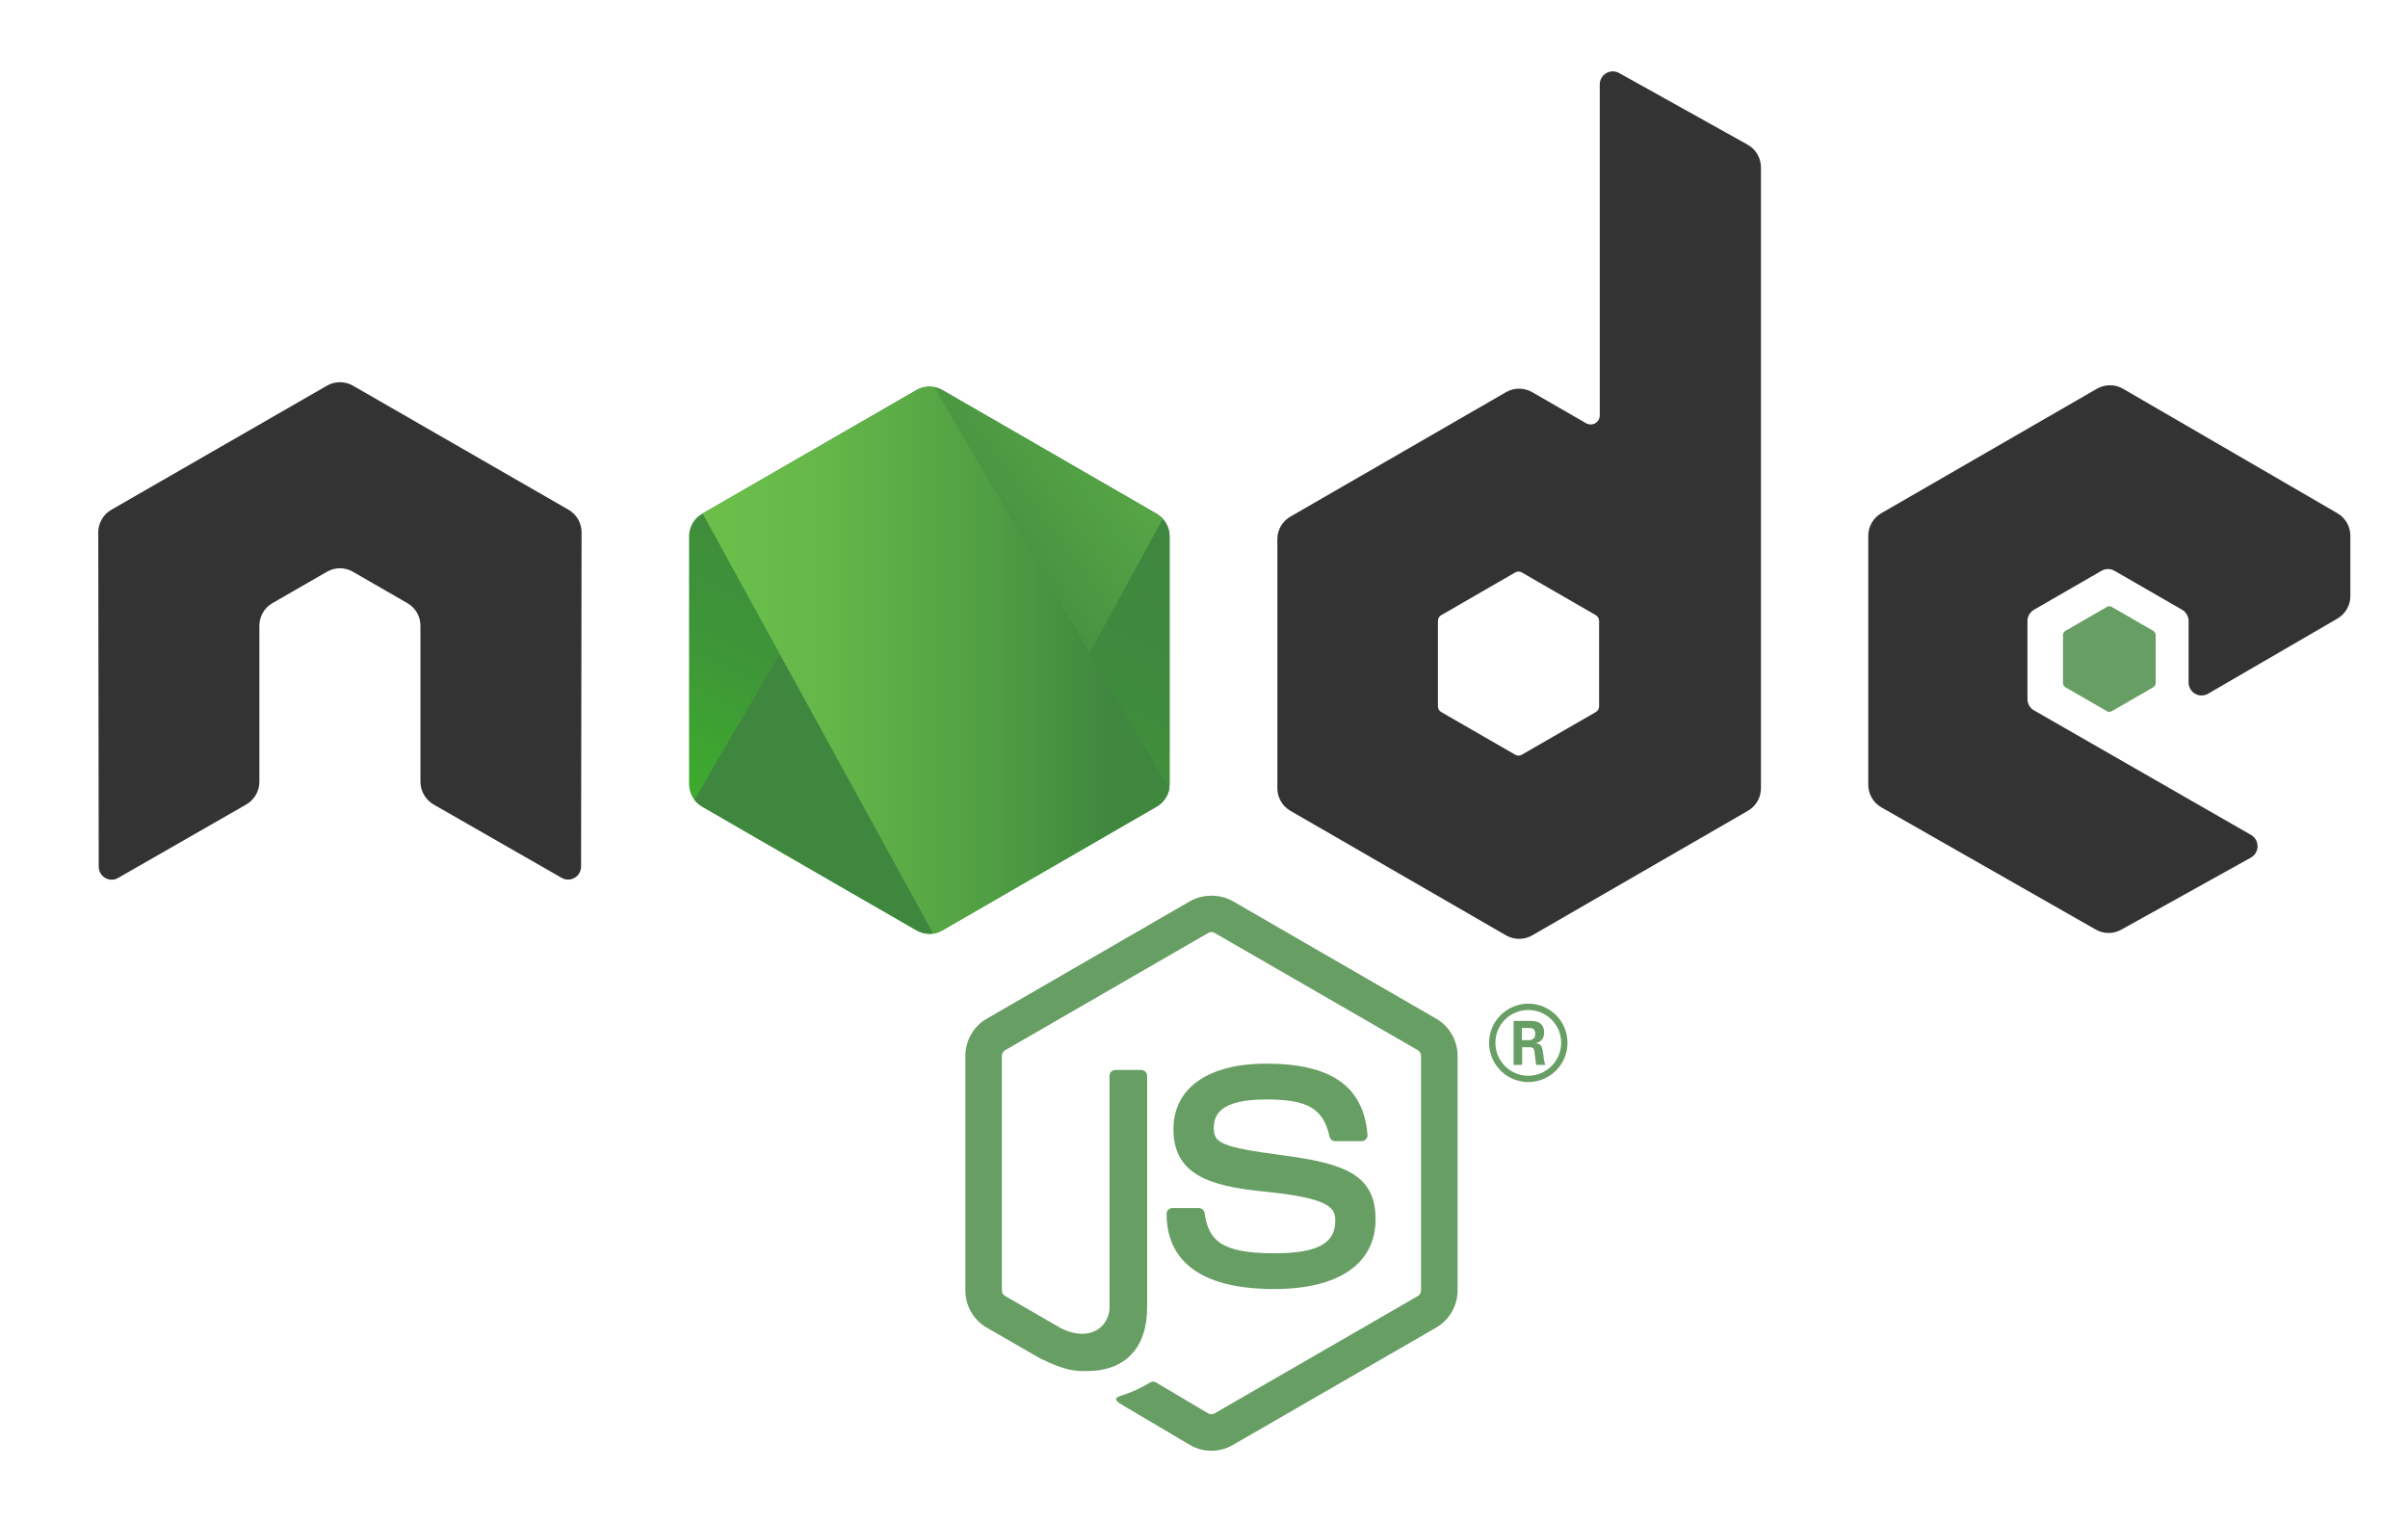 <?xml version="1.0" encoding="utf-8"?>
<!-- Generator: Adobe Illustrator 23.0.1, SVG Export Plug-In . SVG Version: 6.00 Build 0)  -->
<svg version="1.1" id="Layer_1" xmlns="http://www.w3.org/2000/svg" xmlns:xlink="http://www.w3.org/1999/xlink" x="0px" y="0px"
	 viewBox="0 0 473 299" style="enable-background:new 0 0 473 299;" xml:space="preserve">
<style type="text/css">
	.st0{fill:#679E63;}
	.st1{fill-rule:evenodd;clip-rule:evenodd;fill:#333333;}
	.st2{fill-rule:evenodd;clip-rule:evenodd;fill:#679E63;}
	.st3{clip-path:url(#XMLID_3_);}
	.st4{fill:none;}
	.st5{fill:url(#SVGID_1_);}
	.st6{fill:url(#SVGID_2_);}
	.st7{fill:url(#SVGID_3_);}
	.st8{fill:url(#SVGID_4_);}
	.st9{fill:url(#SVGID_5_);}
	.st10{fill:url(#SVGID_6_);}
</style>
<g>
	<path class="st0" d="M237.95,284.94c-1.46,0-2.91-0.38-4.19-1.12l-13.34-7.89c-1.99-1.11-1.02-1.51-0.36-1.74
		c2.66-0.92,3.19-1.13,6.03-2.74c0.3-0.17,0.69-0.1,0.99,0.08l10.25,6.08c0.37,0.21,0.9,0.21,1.24,0l39.95-23.06
		c0.37-0.21,0.61-0.64,0.61-1.08v-46.1c0-0.45-0.24-0.87-0.62-1.1l-39.93-23.04c-0.37-0.22-0.86-0.22-1.23,0l-39.92,23.05
		c-0.39,0.22-0.63,0.66-0.63,1.09v46.1c0,0.44,0.25,0.86,0.63,1.07l10.94,6.32c5.94,2.97,9.57-0.53,9.57-4.04V211.3
		c0-0.64,0.52-1.15,1.16-1.15h5.07c0.63,0,1.16,0.51,1.16,1.15v45.52c0,7.92-4.32,12.47-11.83,12.47c-2.31,0-4.13,0-9.2-2.5
		l-10.48-6.03c-2.59-1.5-4.19-4.29-4.19-7.29v-46.1c0-3,1.6-5.79,4.19-7.28L233.76,177c2.53-1.43,5.89-1.43,8.4,0l39.95,23.08
		c2.59,1.5,4.2,4.29,4.2,7.28v46.1c0,3-1.61,5.78-4.2,7.29l-39.95,23.06C240.88,284.56,239.43,284.94,237.95,284.94z"/>
	<path class="st0" d="M250.29,253.18c-17.48,0-21.14-8.02-21.14-14.76c0-0.64,0.51-1.15,1.15-1.15h5.16c0.58,0,1.06,0.41,1.15,0.98
		c0.78,5.26,3.1,7.91,13.68,7.91c8.42,0,12-1.9,12-6.37c0-2.57-1.02-4.48-14.1-5.77c-10.93-1.08-17.69-3.5-17.69-12.24
		c0-8.06,6.79-12.87,18.19-12.87c12.8,0,19.13,4.44,19.93,13.97c0.03,0.33-0.09,0.64-0.31,0.89c-0.22,0.23-0.52,0.37-0.85,0.37
		h-5.18c-0.54,0-1.01-0.38-1.12-0.9c-1.24-5.53-4.27-7.3-12.48-7.3c-9.19,0-10.26,3.2-10.26,5.6c0,2.91,1.26,3.75,13.67,5.39
		c12.28,1.62,18.11,3.92,18.11,12.55C270.21,248.2,262.95,253.18,250.29,253.18z"/>
</g>
<g>
	<path class="st0" d="M307.9,204.83c0,4.24-3.46,7.7-7.7,7.7c-4.2,0-7.7-3.42-7.7-7.7c0-4.36,3.59-7.7,7.7-7.7
		C304.36,197.13,307.9,200.47,307.9,204.83z M293.74,204.81c0,3.59,2.89,6.48,6.44,6.48c3.59,0,6.48-2.95,6.48-6.48
		c0-3.58-2.93-6.44-6.48-6.44C296.68,198.37,293.74,201.18,293.74,204.81z M297.31,200.51h2.98c1.02,0,3.02,0,3.02,2.28
		c0,1.59-1.02,1.91-1.63,2.12c1.18,0.08,1.26,0.86,1.43,1.96c0.08,0.69,0.21,1.87,0.45,2.28h-1.83c-0.04-0.41-0.33-2.61-0.33-2.73
		c-0.12-0.49-0.29-0.73-0.9-0.73h-1.51v3.46h-1.67V200.51z M298.94,204.3h1.34c1.1,0,1.3-0.77,1.3-1.22c0-1.18-0.82-1.18-1.26-1.18
		h-1.38V204.3z"/>
</g>
<path class="st1" d="M114.24,104.57c0-1.84-0.97-3.53-2.56-4.45L69.33,75.75c-0.72-0.42-1.52-0.64-2.33-0.67c-0.07,0-0.38,0-0.44,0
	c-0.81,0.03-1.61,0.25-2.34,0.67l-42.36,24.38c-1.58,0.91-2.56,2.6-2.56,4.45l0.09,65.64c0,0.91,0.47,1.76,1.28,2.21
	c0.79,0.47,1.76,0.47,2.54,0L48.39,158c1.59-0.95,2.56-2.61,2.56-4.44v-30.66c0-1.83,0.97-3.52,2.55-4.43l10.72-6.17
	c0.8-0.46,1.67-0.69,2.56-0.69c0.87,0,1.77,0.23,2.54,0.69l10.71,6.17c1.59,0.91,2.56,2.6,2.56,4.43v30.66
	c0,1.82,0.98,3.5,2.56,4.44l25.16,14.41c0.79,0.47,1.77,0.47,2.56,0c0.78-0.45,1.27-1.3,1.27-2.21L114.24,104.57z"/>
<path class="st1" d="M318.04,14.34c-0.79-0.44-1.76-0.43-2.54,0.03c-0.78,0.46-1.26,1.3-1.26,2.21v65c0,0.64-0.34,1.23-0.89,1.55
	c-0.55,0.32-1.24,0.32-1.79,0l-10.61-6.11c-1.58-0.91-3.53-0.91-5.11,0l-42.37,24.45c-1.58,0.91-2.56,2.6-2.56,4.43v48.92
	c0,1.83,0.98,3.52,2.56,4.43l42.37,24.47c1.58,0.91,3.53,0.91,5.12,0l42.38-24.47c1.58-0.92,2.56-2.6,2.56-4.43V32.88
	c0-1.85-1-3.56-2.62-4.47L318.04,14.34z M314.11,138.74c0,0.46-0.24,0.88-0.64,1.11l-14.55,8.39c-0.39,0.23-0.88,0.23-1.28,0
	l-14.55-8.39c-0.4-0.23-0.64-0.65-0.64-1.11v-16.8c0-0.46,0.24-0.88,0.64-1.11l14.55-8.4c0.4-0.23,0.88-0.23,1.28,0l14.55,8.4
	c0.39,0.23,0.64,0.65,0.64,1.11V138.74z"/>
<g>
	<path class="st1" d="M459.13,121.5c1.58-0.92,2.55-2.6,2.55-4.42v-11.85c0-1.82-0.97-3.51-2.55-4.43l-42.1-24.44
		c-1.58-0.92-3.54-0.92-5.13-0.01l-42.36,24.45c-1.58,0.91-2.56,2.6-2.56,4.43v48.9c0,1.84,0.99,3.54,2.58,4.45l42.09,23.99
		c1.55,0.89,3.45,0.9,5.02,0.03l25.46-14.15c0.81-0.45,1.31-1.3,1.32-2.22c0.01-0.92-0.48-1.78-1.28-2.24l-42.63-24.46
		c-0.8-0.46-1.29-1.3-1.29-2.22v-15.33c0-0.91,0.49-1.76,1.28-2.22l13.27-7.65c0.79-0.46,1.76-0.46,2.55,0l13.27,7.65
		c0.79,0.46,1.28,1.3,1.28,2.22v12.06c0,0.92,0.49,1.76,1.28,2.22c0.79,0.46,1.77,0.45,2.56-0.01L459.13,121.5z"/>
	<path class="st2" d="M413.84,119.21c0.3-0.18,0.68-0.18,0.98,0l8.13,4.69c0.3,0.18,0.49,0.5,0.49,0.85v9.39
		c0,0.35-0.19,0.67-0.49,0.85l-8.13,4.69c-0.3,0.18-0.68,0.18-0.98,0l-8.12-4.69c-0.3-0.18-0.49-0.5-0.49-0.85v-9.39
		c0-0.35,0.19-0.67,0.49-0.85L413.84,119.21z"/>
</g>
<g>
	<defs>
		<path id="XMLID_143_" d="M185.12,76.61c-1.57-0.91-3.51-0.91-5.09,0l-42.13,24.31c-1.58,0.91-2.55,2.59-2.55,4.41V154
			c0,1.82,0.97,3.5,2.54,4.41l42.13,24.33c1.58,0.91,3.52,0.91,5.09,0l42.12-24.33c1.57-0.91,2.54-2.59,2.54-4.41v-48.67
			c0-1.82-0.97-3.5-2.55-4.41L185.12,76.61z"/>
	</defs>
	<linearGradient id="XMLID_2_" gradientUnits="userSpaceOnUse" x1="199.702" y1="94.715" x2="161.637" y2="172.367">
		<stop  offset="0" style="stop-color:#3F873F"/>
		<stop  offset="0.33" style="stop-color:#3F8B3D"/>
		<stop  offset="0.637" style="stop-color:#3E9638"/>
		<stop  offset="0.934" style="stop-color:#3DA92E"/>
		<stop  offset="1" style="stop-color:#3DAE2B"/>
	</linearGradient>
	<use xlink:href="#XMLID_143_"  style="overflow:visible;fill-rule:evenodd;clip-rule:evenodd;fill:url(#XMLID_2_);"/>
	<clipPath id="XMLID_3_">
		<use xlink:href="#XMLID_143_"  style="overflow:visible;"/>
	</clipPath>
	<g class="st3">
		<path class="st4" d="M179.94,76.61l-42.22,24.31c-1.58,0.91-2.72,2.59-2.72,4.41V154c0,1.2,0.51,2.34,1.31,3.24l47.44-81.15
			C182.48,75.77,181.1,75.94,179.94,76.61z"/>
		<path class="st4" d="M183.99,183.23c0.41-0.11,0.81-0.28,1.19-0.49l42.18-24.33c1.57-0.91,2.65-2.59,2.65-4.41v-48.67
			c0-1.34-0.6-2.6-1.54-3.53L183.99,183.23z"/>
		<linearGradient id="SVGID_1_" gradientUnits="userSpaceOnUse" x1="176.158" y1="135.353" x2="282.965" y2="56.438">
			<stop  offset="0.138" style="stop-color:#3F873F"/>
			<stop  offset="0.402" style="stop-color:#52A044"/>
			<stop  offset="0.713" style="stop-color:#64B749"/>
			<stop  offset="0.908" style="stop-color:#6ABF4B"/>
		</linearGradient>
		<path class="st5" d="M227.33,100.92l-42.25-24.31c-0.42-0.24-0.86-0.41-1.32-0.53l-47.44,81.15c0.41,0.46,0.89,0.86,1.42,1.17
			l42.32,24.33c1.2,0.69,2.62,0.85,3.93,0.49l44.47-81.44C228.12,101.46,227.74,101.16,227.33,100.92z"/>
	</g>
	<g class="st3">
		<path class="st4" d="M230,154v-48.67c0-1.82-1.1-3.5-2.67-4.41l-42.25-24.31c-0.49-0.28-1.01-0.46-1.55-0.57l46.32,79.13
			C229.94,154.79,230,154.39,230,154z"/>
		<path class="st4" d="M137.72,100.92c-1.58,0.91-2.72,2.59-2.72,4.41V154c0,1.82,1.16,3.5,2.73,4.41l42.32,24.33
			c1,0.57,2.15,0.78,3.26,0.63l-45.34-82.59L137.72,100.92z"/>
		<linearGradient id="SVGID_2_" gradientUnits="userSpaceOnUse" x1="133.862" y1="67.834" x2="231.279" y2="67.834">
			<stop  offset="0.092" style="stop-color:#6ABF4B"/>
			<stop  offset="0.287" style="stop-color:#64B749"/>
			<stop  offset="0.598" style="stop-color:#52A044"/>
			<stop  offset="0.862" style="stop-color:#3F873F"/>
		</linearGradient>
		<polygon class="st6" points="178.63,67.67 178.05,68 178.82,68 		"/>
		<linearGradient id="SVGID_3_" gradientUnits="userSpaceOnUse" x1="133.862" y1="129.651" x2="231.279" y2="129.651">
			<stop  offset="0.092" style="stop-color:#6ABF4B"/>
			<stop  offset="0.287" style="stop-color:#64B749"/>
			<stop  offset="0.598" style="stop-color:#52A044"/>
			<stop  offset="0.862" style="stop-color:#3F873F"/>
		</linearGradient>
		<path class="st7" d="M227.35,158.4c1.23-0.71,2.14-1.89,2.49-3.24l-46.32-79.13c-1.21-0.24-2.49-0.06-3.58,0.57l-41.97,24.17
			l45.34,82.59c0.65-0.09,1.28-0.3,1.86-0.63L227.35,158.4z"/>
		<linearGradient id="SVGID_4_" gradientUnits="userSpaceOnUse" x1="133.862" y1="157.462" x2="231.279" y2="157.462">
			<stop  offset="0.092" style="stop-color:#6ABF4B"/>
			<stop  offset="0.287" style="stop-color:#64B749"/>
			<stop  offset="0.598" style="stop-color:#52A044"/>
			<stop  offset="0.862" style="stop-color:#3F873F"/>
		</linearGradient>
		<polygon class="st8" points="231.28,157.62 231,157.14 231,157.78 		"/>
		<linearGradient id="SVGID_5_" gradientUnits="userSpaceOnUse" x1="133.862" y1="170.032" x2="231.279" y2="170.032">
			<stop  offset="0.092" style="stop-color:#6ABF4B"/>
			<stop  offset="0.287" style="stop-color:#64B749"/>
			<stop  offset="0.598" style="stop-color:#52A044"/>
			<stop  offset="0.862" style="stop-color:#3F873F"/>
		</linearGradient>
		<path class="st9" d="M227.35,158.4l-42.18,24.33c-0.58,0.33-1.21,0.54-1.86,0.63l0.84,1.53L231,157.78v-0.64l-1.16-1.98
			C229.49,156.51,228.58,157.69,227.35,158.4z"/>
		<linearGradient id="SVGID_6_" gradientUnits="userSpaceOnUse" x1="245.472" y1="92.412" x2="185.391" y2="214.977">
			<stop  offset="0" style="stop-color:#3F873F"/>
			<stop  offset="0.33" style="stop-color:#3F8B3D"/>
			<stop  offset="0.637" style="stop-color:#3E9638"/>
			<stop  offset="0.934" style="stop-color:#3DA92E"/>
			<stop  offset="1" style="stop-color:#3DAE2B"/>
		</linearGradient>
		<path class="st10" d="M227.35,158.4l-42.18,24.33c-0.58,0.33-1.21,0.54-1.86,0.63l0.84,1.53L231,157.78v-0.64l-1.16-1.98
			C229.49,156.51,228.58,157.69,227.35,158.4z"/>
	</g>
</g>
<g>
</g>
<g>
</g>
<g>
</g>
<g>
</g>
<g>
</g>
<g>
</g>
<g>
</g>
<g>
</g>
<g>
</g>
<g>
</g>
<g>
</g>
<g>
</g>
<g>
</g>
<g>
</g>
<g>
</g>
</svg>
